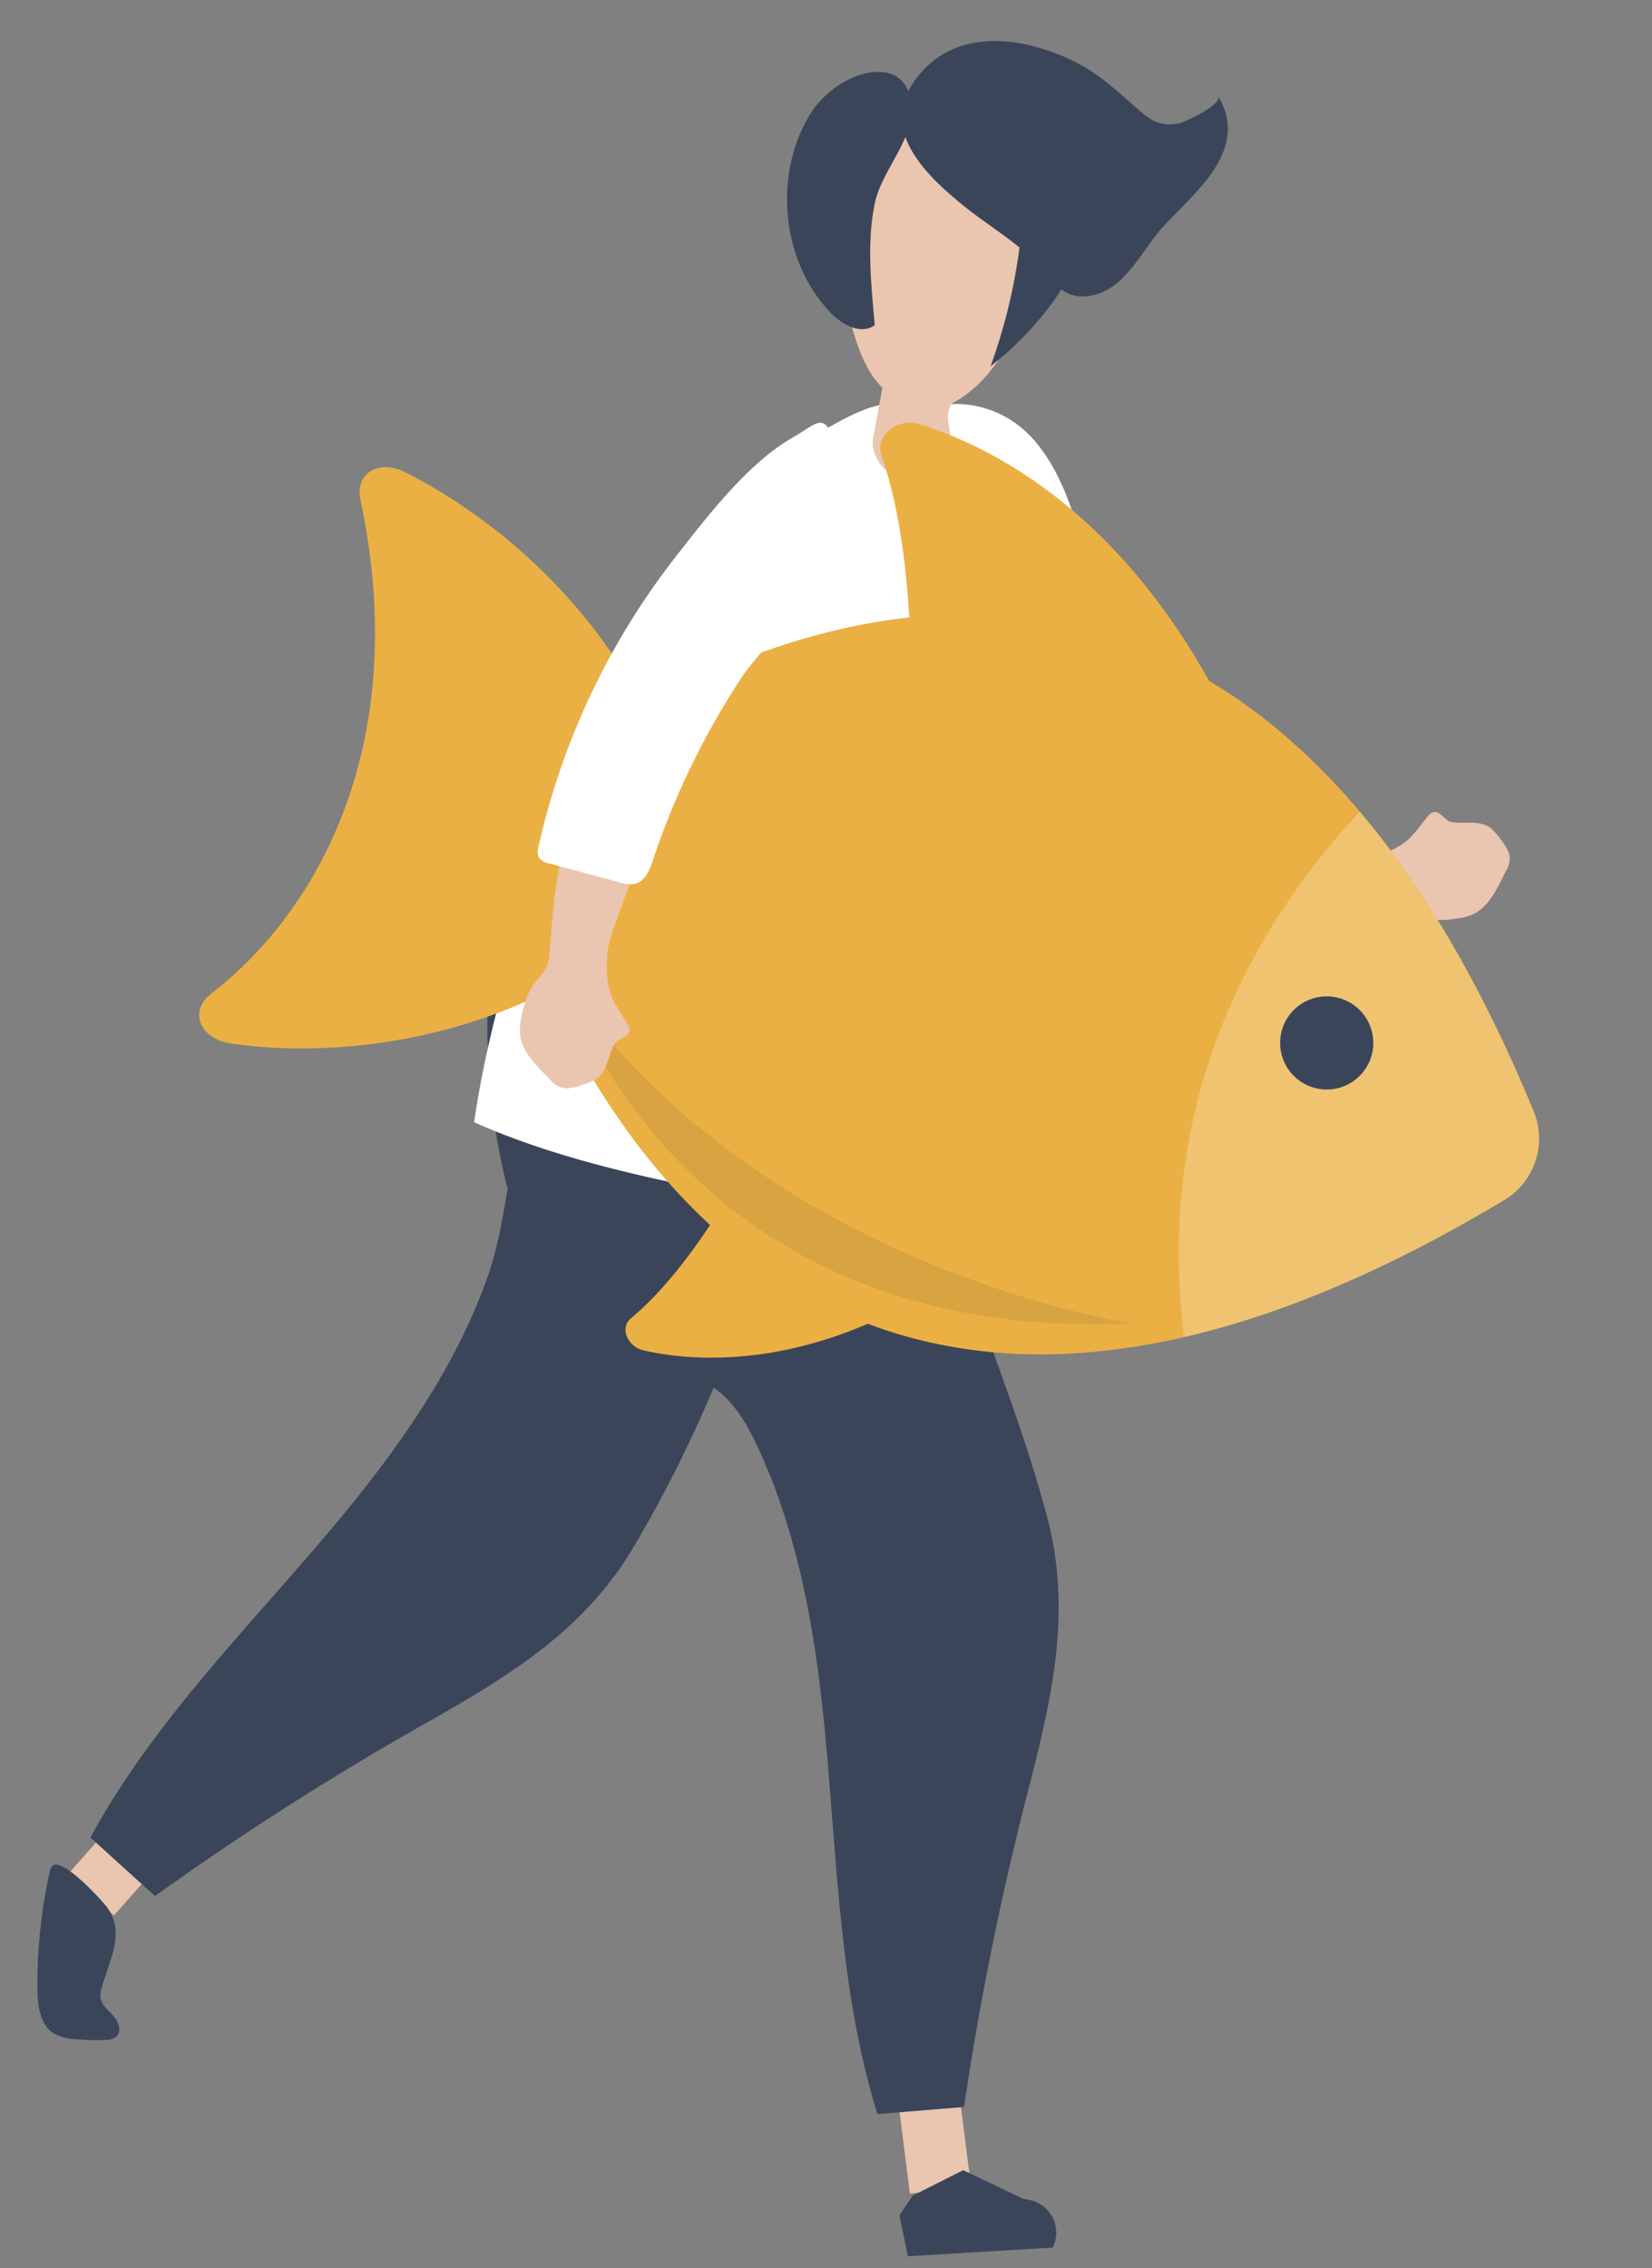 <svg xmlns="http://www.w3.org/2000/svg" xmlns:xlink="http://www.w3.org/1999/xlink" width="394.506" height="541.595" viewBox="0 0 394.506 541.595">
  <rect x="0" y="0" width="394.506" height="541.595" fill="#808080" stroke="none"/>
  <defs>
    <clipPath id="clip-path">
      <rect id="Rectangle_69" data-name="Rectangle 69" width="153.993" height="44.46" fill="none"/>
    </clipPath>
    <clipPath id="clip-path-2">
      <rect id="Rectangle_70" data-name="Rectangle 70" width="81.483" height="132.283" fill="none"/>
    </clipPath>
  </defs>
  <g id="Group_220" data-name="Group 220" transform="translate(-720.342 -606.626) rotate(19)">
    <path id="Path_11" data-name="Path 11" d="M1251.506,383.739a4.007,4.007,0,0,0-1.078-.355c-3.406-.428-5.442,1.389-8.825,1.909-1.511.231-4.118-2.7-5.426.2-.482,1.075-1.294,3.874-2.3,6.173-1.467,3.351-5.355,6.712-8.933,8.811-14.06,8.247-29.975,12.439-45.848,16.091a5.858,5.858,0,0,1-2.752.181c-1.609-.417-2.541-2.047-3.323-3.514a124.732,124.732,0,0,0-12.713-19.284c-4.3-5.367-9.2-10.49-15.4-13.479s-13.933-3.513-19.775.119a16.335,16.335,0,0,0-7.555,12.8c-.661,12.759,16.148,20.875,24.937,27.406a221.724,221.724,0,0,0,26.161,16.737,9.569,9.569,0,0,0,3.564,1.347,9.7,9.7,0,0,0,3.987-.753c16.613-5.677,32.631-12.785,48.589-20.255,4.383-2.052,7.133-6.149,11.2-8.011,2.6-1.189,5.492-.252,8.192-.83a26.629,26.629,0,0,0,8.3-3.521c4.476-2.99,4.724-8.544,5.419-13.375a5.775,5.775,0,0,0-.09-3.088c-.623-1.744-2.133-2.721-3.593-3.746a16.21,16.21,0,0,0-2.745-1.57" transform="translate(28.414 26.544)" fill="#eac5b0"/>
    <path id="Path_12" data-name="Path 12" d="M1148.167,425.608l25.2-18.048c-.539.387-24.967-39.78-26.5-42.12-5.861-8.936-12-18.151-21.061-23.82-19.343-12.108-43.773,5.371-36.341,27.778,8.069,24.323,26.1,47.61,47.181,62.075a3.22,3.22,0,0,0,1.5.68,3.309,3.309,0,0,0,2.072-.846l7.956-5.7" transform="translate(21.43 16.971)" fill="#fff"/>
    <path id="Path_13" data-name="Path 13" d="M.351,2.565,0,28.019l14.7.2L15.085,0Z" transform="matrix(0.891, -0.454, 0.454, 0.891, 1241.869, 738.639)" fill="#eac5b0"/>
    <path id="Path_14" data-name="Path 14" d="M16.591,0,3.809,4.337,0,8.547l.644,9.975,34.549,2.755a7.973,7.973,0,0,0-3.851-12l-1.607-.567Z" transform="matrix(0.891, -0.454, 0.454, 0.891, 1250.016, 761.684)" fill="#3b455a"/>
    <path id="Path_15" data-name="Path 15" d="M1041.391,643.8l-9.734,23.414,13.523,5.909,10.791-25.958Z" transform="translate(8.053 89.532)" fill="#eac5b0"/>
    <path id="Path_16" data-name="Path 16" d="M1045.772,669.3a11.378,11.378,0,0,0-1.706-1.563c-1.626-1.22-14.725-8.344-15.85-5.133a3.689,3.689,0,0,0-.061,1.645,125,125,0,0,0,6.281,27.1c1.322,3.743,3.329,7.888,7.1,8.822a10.89,10.89,0,0,0,5.047-.278,51.709,51.709,0,0,0,7.2-2.241,3.99,3.99,0,0,0,2.211-1.575c.888-1.65-.663-3.6-2.281-4.49s-3.6-1.526-4.389-3.227a6.664,6.664,0,0,1-.449-2.475c-.329-6.262.705-12.275-3.1-16.587" transform="translate(7.209 93.794)" fill="#3b455a"/>
    <path id="Path_17" data-name="Path 17" d="M1133.311,594.88c-4.822,22.629-18.6,38.884-33.328,55.525a713.294,713.294,0,0,0-47.454,59.8q-9.569-4.095-19.137-8.19c5.333-31.8,20.028-60.974,31.418-91.048,7.913-20.9,14.325-43,14.672-65.584.173-11.232-2.479-21.5-3.9-32.428-1.759-13.532-1.859-27.4-3.449-41-.533-4.558-.836-9.949,2.579-12.916a11.6,11.6,0,0,1,5.48-2.264c72.531-14.417,62.284,95.071,53.116,138.1" transform="translate(8.465 44.897)" fill="#3b455a"/>
    <path id="Path_18" data-name="Path 18" d="M0,37.338A158.188,158.188,0,0,1,4.1.285C24.729-.85,48.046,1.493,68.452,5.743,88.4,9.9,100.834,14.352,100.977,36.548c.266,40.844,15.819,75.635,22.536,114.893,3.9,22.814-2.842,43.222-10.313,64.351A730.629,730.629,0,0,0,91.4,289.6q-10.367-.063-20.733-.126c-6.82-31.5-4.007-64.215-4.586-96.475-.4-22.42-2.64-45.363-10.667-66.394-8.824-23.121-21.529-13.92-36.113-27.327C5.122,86.245.068,61.052,0,37.338" transform="matrix(0.914, -0.407, 0.407, 0.914, 1058.655, 512.336)" fill="#3b455a"/>
    <path id="Path_19" data-name="Path 19" d="M1092.572,346.229a55.75,55.75,0,0,0-6.259,6.164l-5.318,5.82c-6.139,6.722-9.172,16.673-11.8,25.259-13.851,45.188-18.835,107.184-9.84,154.4,34.113,3.023,73.595-5.8,107.633-10.576,3.309-.464,7.058-1.223,8.775-4.164,1.042-1.784,1.071-3.978,1.071-6.055,0-29.975-6.175-62.19-11.963-91.74a330.244,330.244,0,0,0-9.312-36.923c-4.086-12.8-8.691-26.619-18.252-36.3-10.23-10.36-29.817-15.476-42.625-7.389a24.261,24.261,0,0,0-2.106,1.5" transform="translate(13.544 17.702)" fill="#fff"/>
    <path id="Path_20" data-name="Path 20" d="M1093.094,366.66q-.926-6.116-1.849-12.23a22.037,22.037,0,0,1-2.345-1.333c-14.226-9.323-38.091-59.384-.168-70.59,34.436-10.174,32.645,38.444,25.924,58.716a30.4,30.4,0,0,1-4.963,9.589c-1.557,1.943-1.907,1.575-1.684,3.827.216,2.181,2.332,4.649,2.814,6.948a8.463,8.463,0,0,1-4.483,10.162,10.455,10.455,0,0,1-6.886,1.319c-2.78-.541-5.918-3.488-6.36-6.408" transform="translate(16.741 3.57)" fill="#eac5b0"/>
    <path id="Path_21" data-name="Path 21" d="M1114.842,318.989a77.843,77.843,0,0,1-8.751,18.314,134.178,134.178,0,0,0-4.186-35.53,3.528,3.528,0,0,1,.019-2.66,3.116,3.116,0,0,1,2.133-1.178c14.5-3.218,14.46,9.78,10.786,21.053" transform="translate(24.643 7.438)" fill="#3b455a"/>
    <path id="Path_22" data-name="Path 22" d="M1087.616,340.544c-2.327,3.36-7.423,2.455-11.011.6-14.74-7.6-23.414-25.911-20.146-42.505,2.736-13.887,19.791-24.3,23.24-7.1,1.223,6.1-2.4,14.552-1.568,21.32,1.185,9.671,5.576,18.919,9.485,27.677" transform="translate(13.769 3.913)" fill="#3b455a"/>
    <path id="Path_23" data-name="Path 23" d="M1121.528,273.324c1.653.67,3.333,1.377,5.1,2.087,3.665,1.472,6.32,1.968,10.1-.236,1.08-.631,8.321-7.656,6.578-9.116,11.551,9.671,2.053,23.789-2.28,33.782-2.921,6.736-3.521,16.245-10.084,20.647-7.219,4.842-12.171-1.28-18.726-4.024-5.781-2.42-12.03-3.73-17.913-5.883-9.761-3.575-24.286-9.854-21.054-23.164,3.776-15.546,19.122-19.42,32.908-18.232,5.889.507,10.5,2.165,15.369,4.14" transform="translate(17.803)" fill="#3b455a"/>
    <path id="Path_24" data-name="Path 24" d="M1041.15,460s110.082,187.289,260.436,7.665a17.119,17.119,0,0,0-.254-21.494C1146.767,270.161,1041.15,460,1041.15,460" transform="translate(10.303 24.962)" fill="#ebb044"/>
    <path id="Path_25" data-name="Path 25" d="M998.779,395.41c-3.189-5.308.885-10.586,8.044-9.593,44.5,6.179,87.121,37.029,91.9,70.233-3.59,30.436-44.2,64.131-86.841,72.291-7.48,1.431-12.045-4.108-8.419-9.6,17.548-26.554,26.231-71.872-4.687-123.336" transform="translate(0 28.356)" fill="#ebb044"/>
    <path id="Path_26" data-name="Path 26" d="M1120.339,419.006s-11.069-41.254-29.169-64.258c-3.157-4.013.771-9.853,5.959-10.035,19.294-.677,60.793,4.644,103.135,53.442Z" transform="translate(21.891 18.63)" fill="#ebb044"/>
    <path id="Path_27" data-name="Path 27" d="M1114.154,488.022s-3.872,29.409-14.632,47.038c-1.876,3.076,1.536,6.672,5.295,6.261,13.977-1.529,43.365-9.462,69.033-47.269Z" transform="translate(24.013 52.609)" fill="#ebb044"/>
    <g id="Group_24" data-name="Group 24" transform="translate(1083.029 517.427)" opacity="0.1">
      <g id="Group_23" data-name="Group 23" transform="translate(0)">
        <g id="Group_22" data-name="Group 22" clip-path="url(#clip-path)">
          <path id="Path_28" data-name="Path 28" d="M1066.676,469.264s53.527,72.388,153.993,32.43c0,0-86.7,16.383-153.993-32.43" transform="translate(-1066.675 -469.264)" fill="#272525"/>
        </g>
      </g>
    </g>
    <g id="Group_27" data-name="Group 27" transform="translate(1234.075 416.602)" opacity="0.24">
      <g id="Group_26" data-name="Group 26" transform="translate(0)">
        <g id="Group_25" data-name="Group 25" clip-path="url(#clip-path-2)">
          <path id="Path_29" data-name="Path 29" d="M1266.6,463.787a17.121,17.121,0,0,0-.256-21.5c-22.012-25.065-43.027-42.7-62.892-54.534-14.46,32.385-24.559,79.958,1.169,132.283,19.7-12.3,40.422-30.5,61.978-56.254" transform="translate(-1188.78 -387.758)" fill="#fff"/>
        </g>
      </g>
    </g>
    <path id="Path_30" data-name="Path 30" d="M1200.136,434.306a11.121,11.121,0,1,1,11.251,10.988,11.12,11.12,0,0,1-11.251-10.988" transform="translate(47.986 37.211)" fill="#3b455a"/>
    <path id="Path_31" data-name="Path 31" d="M1082.6,497.422a4,4,0,0,0,.689-.9c1.526-3.078.476-5.6,1.1-8.962.277-1.5,3.909-3,1.591-5.19-.855-.809-3.232-2.5-5.073-4.2-2.683-2.488-4.581-7.264-5.387-11.334-1.525-7.7,2.995-30.071-6.376-33.862-22.016-8.905-6.536,36.932-6.131,41.241.27,2.844-1.566,5.27-1.907,8.01a26.6,26.6,0,0,0,.6,9c1.352,5.209,6.515,7.269,10.851,9.514a5.769,5.769,0,0,0,2.945.928c1.852-.015,3.271-1.118,4.718-2.162a16.2,16.2,0,0,0,2.385-2.077" transform="translate(14.142 39.29)" fill="#eac5b0"/>
    <path id="Path_32" data-name="Path 32" d="M1082.329,351.791c-.955,1.016-2.04,2.582-3.581,4.343-8.1,9.244-13.152,24.341-17.094,35.787A174.9,174.9,0,0,0,1053.1,468.2a3.72,3.72,0,0,0,1,2.574,3.768,3.768,0,0,0,2.688.494l17.449-1.2a7.308,7.308,0,0,0,3.612-.891c2.038-1.358,2.179-4.243,2.155-6.693a187.579,187.579,0,0,1,5.688-47.647c1.851-7.349,6.872-16.028,7.385-23.448.463-6.672-2.428-14.32-2-21.632.256-4.386.632-10.9-1.992-14.746-3.471-5.082-4.861-5.231-6.755-3.216" transform="translate(12.883 20.034)" fill="#fff"/>
  </g>
</svg>
